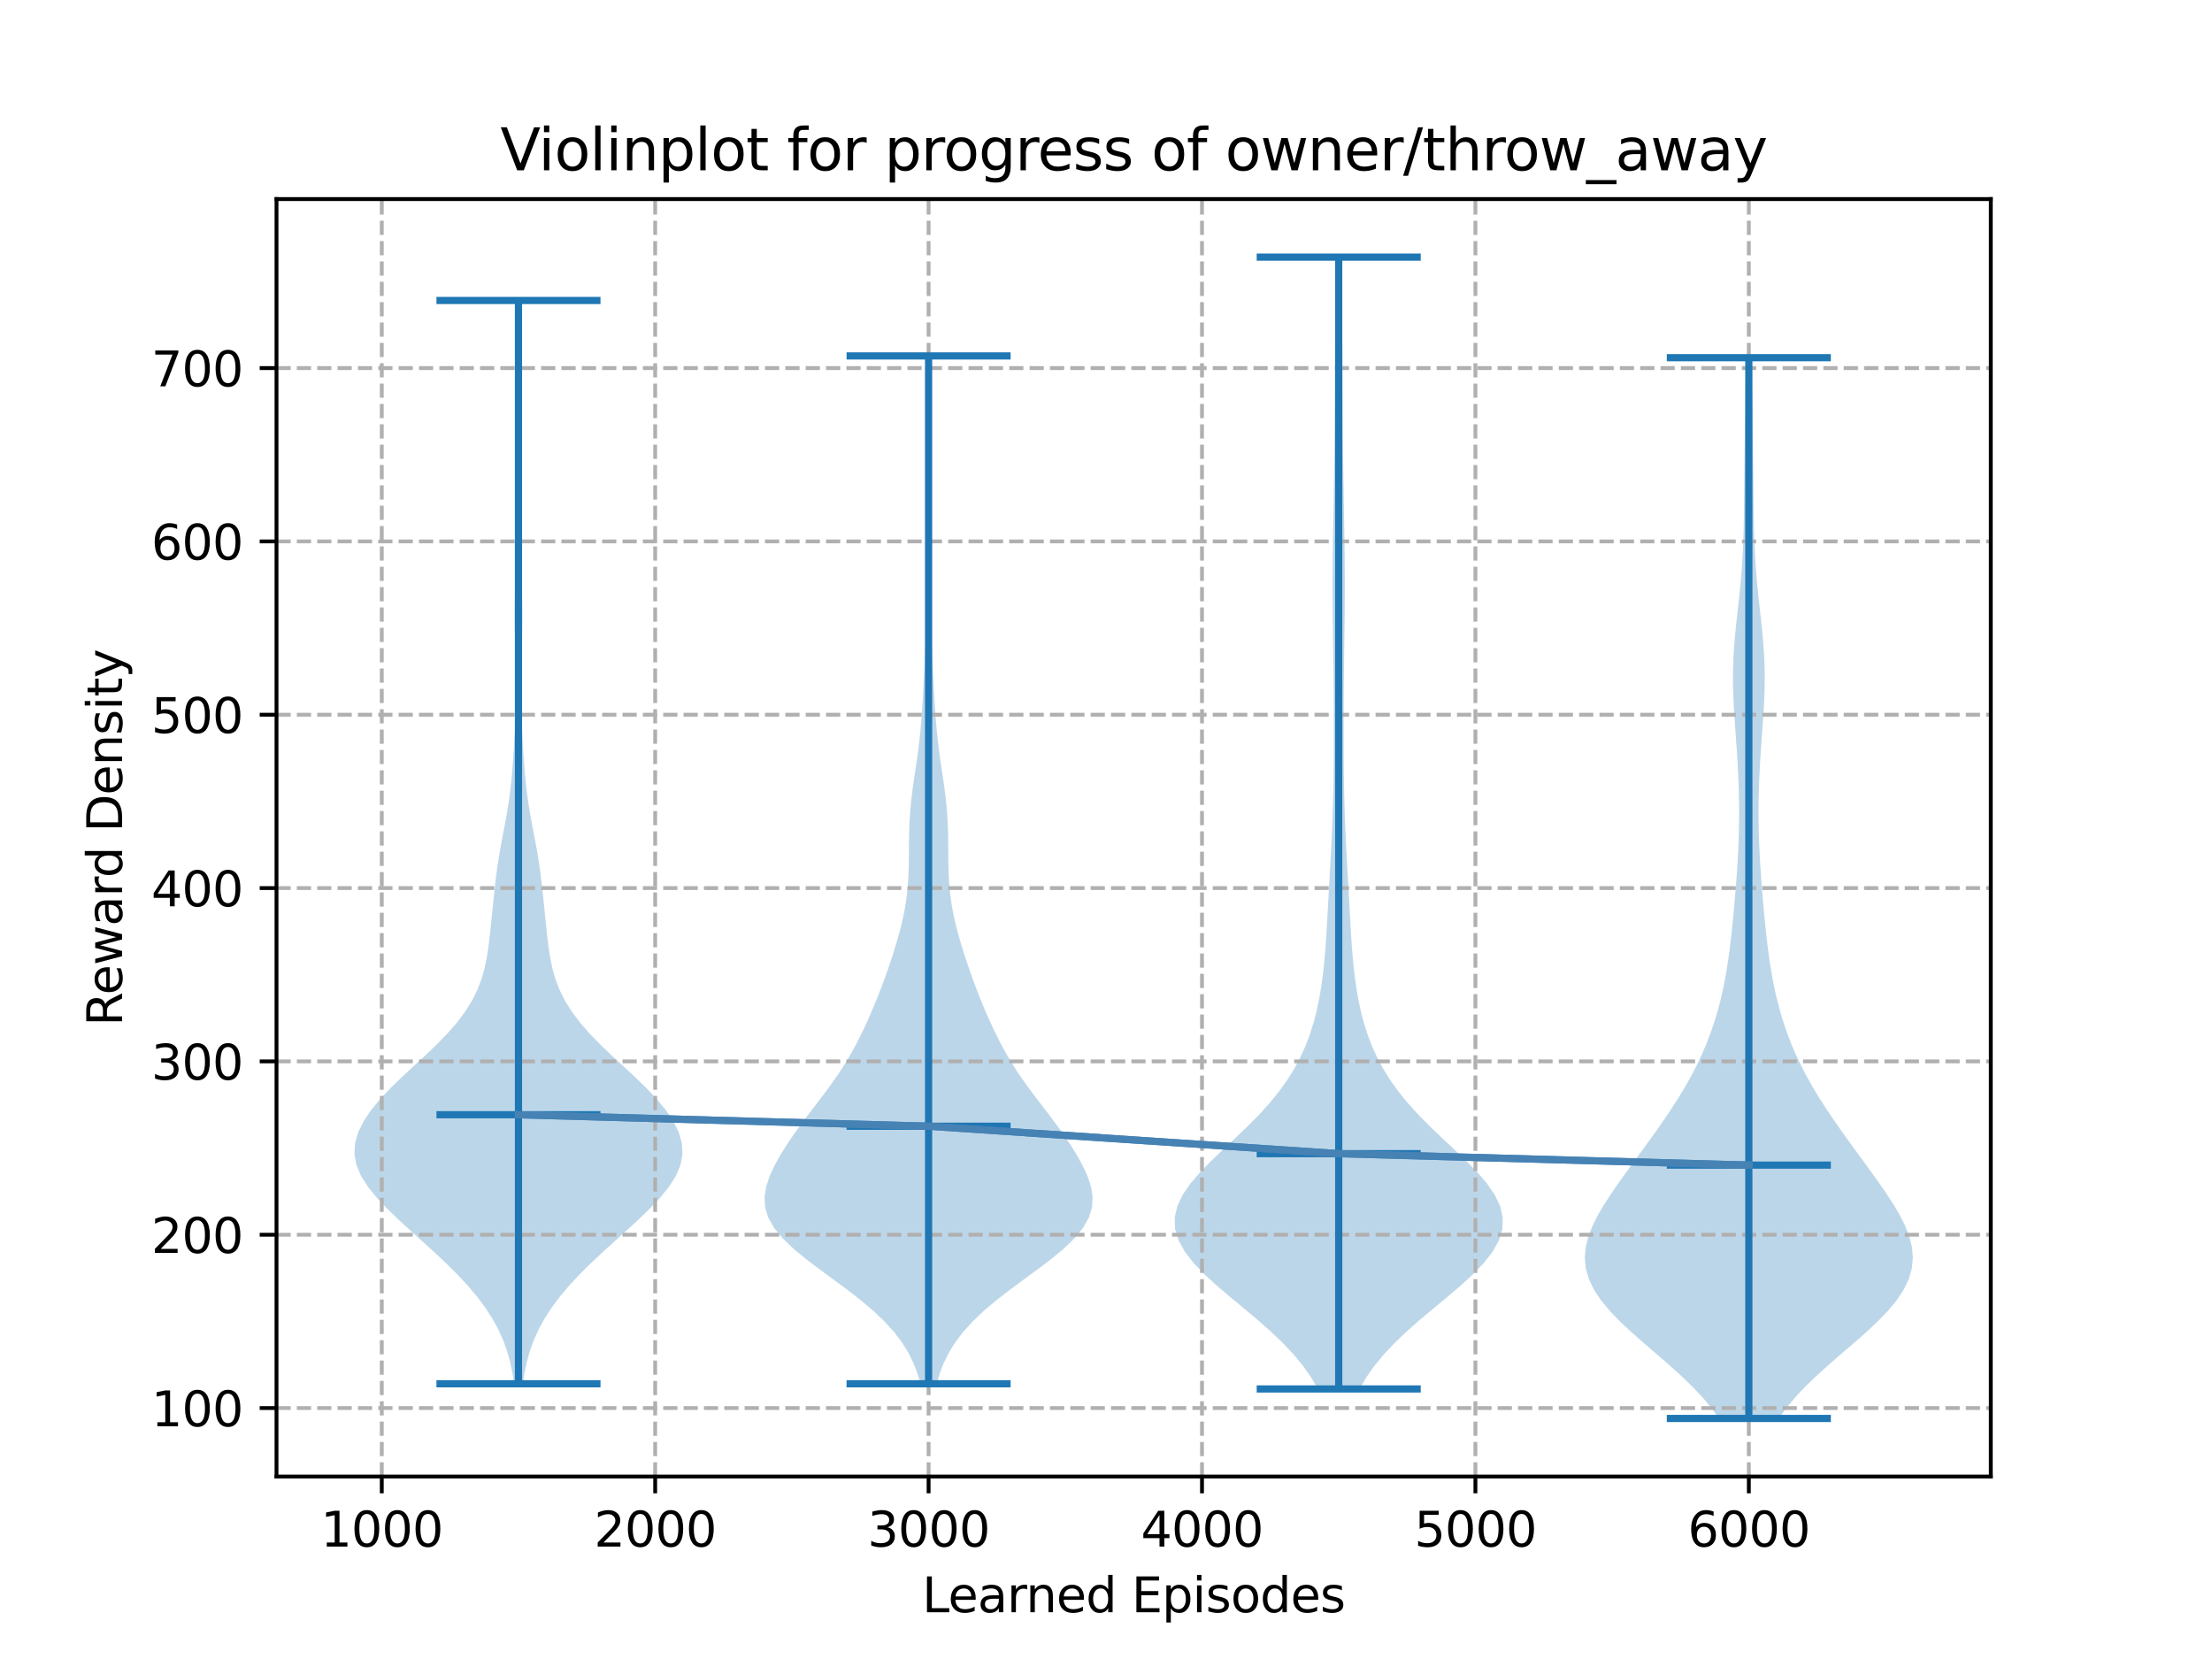<?xml version="1.0" encoding="utf-8" standalone="no"?>
<!DOCTYPE svg PUBLIC "-//W3C//DTD SVG 1.1//EN"
  "http://www.w3.org/Graphics/SVG/1.1/DTD/svg11.dtd">
<svg xmlns:xlink="http://www.w3.org/1999/xlink" width="460.8pt" height="345.6pt" viewBox="0 0 460.8 345.6" xmlns="http://www.w3.org/2000/svg" version="1.1">
 <defs>
  <style type="text/css">*{stroke-linejoin: round; stroke-linecap: butt}</style>
 </defs>
 <g id="figure_1">
  <g id="patch_1">
   <path d="M 0 345.6 
L 460.8 345.6 
L 460.8 0 
L 0 0 
z
" style="fill: #ffffff"/>
  </g>
  <g id="axes_1">
   <g id="patch_2">
    <path d="M 57.6 307.584 
L 414.72 307.584 
L 414.72 41.472 
L 57.6 41.472 
z
" style="fill: #ffffff"/>
   </g>
   <g id="PolyCollection_1">
    <path d="M 108.911 288.267 
L 107.103 288.267 
L 106.744 285.987 
L 106.263 283.707 
L 105.627 281.428 
L 104.803 279.148 
L 103.77 276.869 
L 102.512 274.589 
L 101.027 272.31 
L 99.316 270.03 
L 97.389 267.751 
L 95.262 265.471 
L 92.963 263.192 
L 90.533 260.912 
L 88.026 258.633 
L 85.501 256.353 
L 83.023 254.074 
L 80.664 251.794 
L 78.508 249.515 
L 76.653 247.235 
L 75.204 244.956 
L 74.246 242.676 
L 73.833 240.397 
L 73.97 238.117 
L 74.629 235.838 
L 75.754 233.558 
L 77.284 231.279 
L 79.158 228.999 
L 81.306 226.72 
L 83.651 224.44 
L 86.106 222.161 
L 88.574 219.881 
L 90.959 217.602 
L 93.179 215.322 
L 95.168 213.043 
L 96.884 210.763 
L 98.31 208.484 
L 99.448 206.204 
L 100.32 203.925 
L 100.962 201.645 
L 101.427 199.366 
L 101.769 197.086 
L 102.04 194.807 
L 102.281 192.527 
L 102.513 190.248 
L 102.746 187.968 
L 102.986 185.688 
L 103.243 183.409 
L 103.534 181.129 
L 103.873 178.85 
L 104.262 176.57 
L 104.688 174.291 
L 105.127 172.011 
L 105.546 169.732 
L 105.921 167.452 
L 106.24 165.173 
L 106.501 162.893 
L 106.711 160.614 
L 106.884 158.334 
L 107.032 156.055 
L 107.166 153.775 
L 107.288 151.496 
L 107.397 149.216 
L 107.484 146.937 
L 107.539 144.657 
L 107.551 142.378 
L 107.521 140.098 
L 107.454 137.819 
L 107.367 135.539 
L 107.283 133.26 
L 107.221 130.98 
L 107.194 128.701 
L 107.206 126.421 
L 107.252 124.142 
L 107.321 121.862 
L 107.402 119.583 
L 107.486 117.303 
L 107.568 115.024 
L 107.646 112.744 
L 107.72 110.465 
L 107.787 108.185 
L 107.847 105.906 
L 107.897 103.626 
L 107.936 101.347 
L 107.964 99.067 
L 107.983 96.788 
L 107.995 94.508 
L 108.001 92.229 
L 108.004 89.949 
L 108.005 87.669 
L 108.004 85.39 
L 108.001 83.11 
L 107.995 80.831 
L 107.984 78.551 
L 107.968 76.272 
L 107.944 73.992 
L 107.915 71.713 
L 107.883 69.433 
L 107.854 67.154 
L 107.833 64.874 
L 107.825 62.595 
L 108.188 62.595 
L 108.188 62.595 
L 108.181 64.874 
L 108.16 67.154 
L 108.13 69.433 
L 108.099 71.713 
L 108.069 73.992 
L 108.046 76.272 
L 108.029 78.551 
L 108.019 80.831 
L 108.013 83.11 
L 108.01 85.39 
L 108.009 87.669 
L 108.01 89.949 
L 108.013 92.229 
L 108.019 94.508 
L 108.031 96.788 
L 108.05 99.067 
L 108.078 101.347 
L 108.117 103.626 
L 108.167 105.906 
L 108.227 108.185 
L 108.294 110.465 
L 108.367 112.744 
L 108.446 115.024 
L 108.528 117.303 
L 108.612 119.583 
L 108.693 121.862 
L 108.762 124.142 
L 108.807 126.421 
L 108.82 128.701 
L 108.793 130.98 
L 108.731 133.26 
L 108.646 135.539 
L 108.56 137.819 
L 108.493 140.098 
L 108.462 142.378 
L 108.475 144.657 
L 108.53 146.937 
L 108.617 149.216 
L 108.726 151.496 
L 108.848 153.775 
L 108.981 156.055 
L 109.13 158.334 
L 109.303 160.614 
L 109.513 162.893 
L 109.774 165.173 
L 110.092 167.452 
L 110.468 169.732 
L 110.887 172.011 
L 111.325 174.291 
L 111.752 176.57 
L 112.141 178.85 
L 112.479 181.129 
L 112.77 183.409 
L 113.028 185.688 
L 113.268 187.968 
L 113.5 190.248 
L 113.733 192.527 
L 113.973 194.807 
L 114.245 197.086 
L 114.587 199.366 
L 115.051 201.645 
L 115.694 203.925 
L 116.566 206.204 
L 117.704 208.484 
L 119.13 210.763 
L 120.846 213.043 
L 122.835 215.322 
L 125.054 217.602 
L 127.44 219.881 
L 129.907 222.161 
L 132.362 224.44 
L 134.708 226.72 
L 136.856 228.999 
L 138.729 231.279 
L 140.26 233.558 
L 141.385 235.838 
L 142.043 238.117 
L 142.181 240.397 
L 141.767 242.676 
L 140.81 244.956 
L 139.36 247.235 
L 137.506 249.515 
L 135.35 251.794 
L 132.991 254.074 
L 130.513 256.353 
L 127.988 258.633 
L 125.481 260.912 
L 123.051 263.192 
L 120.752 265.471 
L 118.625 267.751 
L 116.698 270.03 
L 114.987 272.31 
L 113.501 274.589 
L 112.244 276.869 
L 111.21 279.148 
L 110.387 281.428 
L 109.751 283.707 
L 109.27 285.987 
L 108.911 288.267 
z
" clip-path="url(#p74062bd88e)" style="fill: #1f77b4; fill-opacity: 0.3"/>
   </g>
   <g id="PolyCollection_2">
    <path d="M 195.123 288.267 
L 191.762 288.267 
L 191.121 286.104 
L 190.286 283.941 
L 189.215 281.778 
L 187.872 279.615 
L 186.226 277.453 
L 184.264 275.29 
L 181.991 273.127 
L 179.439 270.964 
L 176.663 268.801 
L 173.747 266.639 
L 170.798 264.476 
L 167.943 262.313 
L 165.32 260.15 
L 163.062 257.987 
L 161.281 255.824 
L 160.05 253.662 
L 159.389 251.499 
L 159.268 249.336 
L 159.614 247.173 
L 160.331 245.01 
L 161.326 242.848 
L 162.521 240.685 
L 163.863 238.522 
L 165.321 236.359 
L 166.873 234.196 
L 168.494 232.034 
L 170.151 229.871 
L 171.797 227.708 
L 173.388 225.545 
L 174.884 223.382 
L 176.264 221.22 
L 177.525 219.057 
L 178.681 216.894 
L 179.751 214.731 
L 180.754 212.568 
L 181.702 210.406 
L 182.601 208.243 
L 183.454 206.08 
L 184.261 203.917 
L 185.027 201.754 
L 185.753 199.592 
L 186.441 197.429 
L 187.082 195.266 
L 187.665 193.103 
L 188.172 190.94 
L 188.588 188.778 
L 188.904 186.615 
L 189.122 184.452 
L 189.251 182.289 
L 189.315 180.126 
L 189.339 177.964 
L 189.352 175.801 
L 189.383 173.638 
L 189.456 171.475 
L 189.586 169.312 
L 189.78 167.15 
L 190.033 164.987 
L 190.33 162.824 
L 190.651 160.661 
L 190.97 158.498 
L 191.268 156.336 
L 191.532 154.173 
L 191.757 152.01 
L 191.944 149.847 
L 192.1 147.684 
L 192.235 145.522 
L 192.356 143.359 
L 192.47 141.196 
L 192.579 139.033 
L 192.684 136.87 
L 192.78 134.708 
L 192.863 132.545 
L 192.929 130.382 
L 192.972 128.219 
L 192.991 126.056 
L 192.99 123.894 
L 192.973 121.731 
L 192.951 119.568 
L 192.933 117.405 
L 192.928 115.242 
L 192.942 113.08 
L 192.975 110.917 
L 193.027 108.754 
L 193.09 106.591 
L 193.158 104.428 
L 193.224 102.266 
L 193.283 100.103 
L 193.33 97.94 
L 193.364 95.777 
L 193.385 93.614 
L 193.393 91.452 
L 193.39 89.289 
L 193.377 87.126 
L 193.357 84.963 
L 193.332 82.8 
L 193.306 80.638 
L 193.283 78.475 
L 193.268 76.312 
L 193.262 74.149 
L 193.623 74.149 
L 193.623 74.149 
L 193.617 76.312 
L 193.601 78.475 
L 193.579 80.638 
L 193.553 82.8 
L 193.528 84.963 
L 193.507 87.126 
L 193.495 89.289 
L 193.492 91.452 
L 193.5 93.614 
L 193.521 95.777 
L 193.555 97.94 
L 193.602 100.103 
L 193.661 102.266 
L 193.727 104.428 
L 193.795 106.591 
L 193.858 108.754 
L 193.909 110.917 
L 193.943 113.08 
L 193.956 115.242 
L 193.951 117.405 
L 193.933 119.568 
L 193.911 121.731 
L 193.895 123.894 
L 193.893 126.056 
L 193.913 128.219 
L 193.956 130.382 
L 194.021 132.545 
L 194.105 134.708 
L 194.201 136.87 
L 194.305 139.033 
L 194.414 141.196 
L 194.528 143.359 
L 194.649 145.522 
L 194.784 147.684 
L 194.941 149.847 
L 195.128 152.01 
L 195.352 154.173 
L 195.616 156.336 
L 195.915 158.498 
L 196.234 160.661 
L 196.554 162.824 
L 196.852 164.987 
L 197.105 167.15 
L 197.299 169.312 
L 197.429 171.475 
L 197.501 173.638 
L 197.532 175.801 
L 197.546 177.964 
L 197.57 180.126 
L 197.633 182.289 
L 197.763 184.452 
L 197.98 186.615 
L 198.296 188.778 
L 198.712 190.94 
L 199.22 193.103 
L 199.802 195.266 
L 200.444 197.429 
L 201.131 199.592 
L 201.858 201.754 
L 202.624 203.917 
L 203.431 206.08 
L 204.283 208.243 
L 205.182 210.406 
L 206.13 212.568 
L 207.133 214.731 
L 208.203 216.894 
L 209.359 219.057 
L 210.621 221.22 
L 212.001 223.382 
L 213.497 225.545 
L 215.087 227.708 
L 216.734 229.871 
L 218.39 232.034 
L 220.012 234.196 
L 221.563 236.359 
L 223.021 238.522 
L 224.363 240.685 
L 225.558 242.848 
L 226.553 245.01 
L 227.271 247.173 
L 227.616 249.336 
L 227.495 251.499 
L 226.835 253.662 
L 225.603 255.824 
L 223.822 257.987 
L 221.565 260.15 
L 218.941 262.313 
L 216.087 264.476 
L 213.138 266.639 
L 210.222 268.801 
L 207.446 270.964 
L 204.893 273.127 
L 202.621 275.29 
L 200.659 277.453 
L 199.013 279.615 
L 197.669 281.778 
L 196.599 283.941 
L 195.764 286.104 
L 195.123 288.267 
z
" clip-path="url(#p74062bd88e)" style="fill: #1f77b4; fill-opacity: 0.3"/>
   </g>
   <g id="PolyCollection_3">
    <path d="M 283.216 289.35 
L 274.539 289.35 
L 273.153 286.968 
L 271.484 284.586 
L 269.527 282.205 
L 267.288 279.823 
L 264.796 277.442 
L 262.099 275.06 
L 259.268 272.678 
L 256.396 270.297 
L 253.593 267.915 
L 250.982 265.533 
L 248.688 263.152 
L 246.83 260.77 
L 245.506 258.388 
L 244.785 256.007 
L 244.704 253.625 
L 245.255 251.244 
L 246.395 248.862 
L 248.044 246.48 
L 250.097 244.099 
L 252.434 241.717 
L 254.93 239.335 
L 257.471 236.954 
L 259.954 234.572 
L 262.303 232.191 
L 264.464 229.809 
L 266.406 227.427 
L 268.117 225.046 
L 269.602 222.664 
L 270.873 220.282 
L 271.952 217.901 
L 272.858 215.519 
L 273.614 213.137 
L 274.24 210.756 
L 274.753 208.374 
L 275.172 205.993 
L 275.51 203.611 
L 275.783 201.229 
L 276.005 198.848 
L 276.187 196.466 
L 276.343 194.084 
L 276.482 191.703 
L 276.614 189.321 
L 276.744 186.939 
L 276.875 184.558 
L 277.008 182.176 
L 277.141 179.795 
L 277.269 177.413 
L 277.39 175.031 
L 277.498 172.65 
L 277.591 170.268 
L 277.669 167.886 
L 277.73 165.505 
L 277.775 163.123 
L 277.808 160.742 
L 277.83 158.36 
L 277.842 155.978 
L 277.848 153.597 
L 277.849 151.215 
L 277.844 148.833 
L 277.835 146.452 
L 277.82 144.07 
L 277.801 141.688 
L 277.777 139.307 
L 277.748 136.925 
L 277.717 134.544 
L 277.686 132.162 
L 277.656 129.78 
L 277.631 127.399 
L 277.613 125.017 
L 277.605 122.635 
L 277.607 120.254 
L 277.62 117.872 
L 277.642 115.49 
L 277.672 113.109 
L 277.708 110.727 
L 277.747 108.346 
L 277.788 105.964 
L 277.83 103.582 
L 277.872 101.201 
L 277.912 98.819 
L 277.948 96.437 
L 277.981 94.056 
L 278.008 91.674 
L 278.03 89.293 
L 278.048 86.911 
L 278.062 84.529 
L 278.073 82.148 
L 278.085 79.766 
L 278.097 77.384 
L 278.112 75.003 
L 278.129 72.621 
L 278.149 70.239 
L 278.172 67.858 
L 278.197 65.476 
L 278.225 63.095 
L 278.258 60.713 
L 278.296 58.331 
L 278.34 55.95 
L 278.39 53.568 
L 279.366 53.568 
L 279.366 53.568 
L 279.416 55.95 
L 279.46 58.331 
L 279.498 60.713 
L 279.53 63.095 
L 279.559 65.476 
L 279.584 67.858 
L 279.606 70.239 
L 279.626 72.621 
L 279.643 75.003 
L 279.658 77.384 
L 279.671 79.766 
L 279.682 82.148 
L 279.694 84.529 
L 279.708 86.911 
L 279.725 89.293 
L 279.747 91.674 
L 279.775 94.056 
L 279.807 96.437 
L 279.844 98.819 
L 279.884 101.201 
L 279.925 103.582 
L 279.967 105.964 
L 280.008 108.346 
L 280.048 110.727 
L 280.083 113.109 
L 280.113 115.49 
L 280.135 117.872 
L 280.148 120.254 
L 280.151 122.635 
L 280.142 125.017 
L 280.125 127.399 
L 280.1 129.78 
L 280.07 132.162 
L 280.038 134.544 
L 280.007 136.925 
L 279.979 139.307 
L 279.955 141.688 
L 279.935 144.07 
L 279.921 146.452 
L 279.911 148.833 
L 279.907 151.215 
L 279.907 153.597 
L 279.913 155.978 
L 279.926 158.36 
L 279.947 160.742 
L 279.98 163.123 
L 280.026 165.505 
L 280.087 167.886 
L 280.164 170.268 
L 280.257 172.65 
L 280.366 175.031 
L 280.486 177.413 
L 280.614 179.795 
L 280.747 182.176 
L 280.88 184.558 
L 281.011 186.939 
L 281.142 189.321 
L 281.273 191.703 
L 281.413 194.084 
L 281.568 196.466 
L 281.751 198.848 
L 281.972 201.229 
L 282.245 203.611 
L 282.584 205.993 
L 283.002 208.374 
L 283.516 210.756 
L 284.141 213.137 
L 284.897 215.519 
L 285.804 217.901 
L 286.882 220.282 
L 288.154 222.664 
L 289.639 225.046 
L 291.35 227.427 
L 293.291 229.809 
L 295.452 232.191 
L 297.801 234.572 
L 300.285 236.954 
L 302.825 239.335 
L 305.322 241.717 
L 307.659 244.099 
L 309.712 246.48 
L 311.361 248.862 
L 312.501 251.244 
L 313.052 253.625 
L 312.97 256.007 
L 312.25 258.388 
L 310.925 260.77 
L 309.067 263.152 
L 306.774 265.533 
L 304.163 267.915 
L 301.36 270.297 
L 298.487 272.678 
L 295.656 275.06 
L 292.959 277.442 
L 290.467 279.823 
L 288.229 282.205 
L 286.271 284.586 
L 284.603 286.968 
L 283.216 289.35 
z
" clip-path="url(#p74062bd88e)" style="fill: #1f77b4; fill-opacity: 0.3"/>
   </g>
   <g id="PolyCollection_4">
    <path d="M 370.526 295.488 
L 358.1 295.488 
L 356.472 293.256 
L 354.597 291.024 
L 352.486 288.792 
L 350.171 286.56 
L 347.695 284.328 
L 345.121 282.095 
L 342.521 279.863 
L 339.98 277.631 
L 337.585 275.399 
L 335.42 273.167 
L 333.562 270.935 
L 332.072 268.703 
L 330.995 266.471 
L 330.351 264.239 
L 330.139 262.007 
L 330.335 259.774 
L 330.897 257.542 
L 331.772 255.31 
L 332.898 253.078 
L 334.216 250.846 
L 335.669 248.614 
L 337.214 246.382 
L 338.812 244.15 
L 340.437 241.918 
L 342.068 239.686 
L 343.688 237.453 
L 345.282 235.221 
L 346.835 232.989 
L 348.332 230.757 
L 349.758 228.525 
L 351.1 226.293 
L 352.35 224.061 
L 353.502 221.829 
L 354.553 219.597 
L 355.504 217.365 
L 356.359 215.132 
L 357.121 212.9 
L 357.796 210.668 
L 358.389 208.436 
L 358.905 206.204 
L 359.354 203.972 
L 359.742 201.74 
L 360.079 199.508 
L 360.374 197.276 
L 360.638 195.044 
L 360.877 192.812 
L 361.098 190.579 
L 361.304 188.347 
L 361.496 186.115 
L 361.674 183.883 
L 361.835 181.651 
L 361.977 179.419 
L 362.095 177.187 
L 362.187 174.955 
L 362.251 172.723 
L 362.284 170.491 
L 362.286 168.258 
L 362.256 166.026 
L 362.196 163.794 
L 362.108 161.562 
L 361.994 159.33 
L 361.858 157.098 
L 361.706 154.866 
L 361.545 152.634 
L 361.386 150.402 
L 361.239 148.17 
L 361.118 145.937 
L 361.035 143.705 
L 361.001 141.473 
L 361.023 139.241 
L 361.104 137.009 
L 361.241 134.777 
L 361.426 132.545 
L 361.648 130.313 
L 361.891 128.081 
L 362.141 125.849 
L 362.381 123.616 
L 362.602 121.384 
L 362.793 119.152 
L 362.95 116.92 
L 363.073 114.688 
L 363.165 112.456 
L 363.231 110.224 
L 363.276 107.992 
L 363.308 105.76 
L 363.332 103.528 
L 363.353 101.296 
L 363.374 99.063 
L 363.398 96.831 
L 363.425 94.599 
L 363.456 92.367 
L 363.488 90.135 
L 363.522 87.903 
L 363.558 85.671 
L 363.596 83.439 
L 363.637 81.207 
L 363.681 78.975 
L 363.73 76.742 
L 363.784 74.51 
L 364.842 74.51 
L 364.842 74.51 
L 364.896 76.742 
L 364.945 78.975 
L 364.989 81.207 
L 365.03 83.439 
L 365.068 85.671 
L 365.104 87.903 
L 365.138 90.135 
L 365.171 92.367 
L 365.201 94.599 
L 365.228 96.831 
L 365.252 99.063 
L 365.273 101.296 
L 365.294 103.528 
L 365.318 105.76 
L 365.35 107.992 
L 365.396 110.224 
L 365.461 112.456 
L 365.553 114.688 
L 365.676 116.92 
L 365.834 119.152 
L 366.025 121.384 
L 366.245 123.616 
L 366.486 125.849 
L 366.735 128.081 
L 366.979 130.313 
L 367.2 132.545 
L 367.386 134.777 
L 367.522 137.009 
L 367.603 139.241 
L 367.625 141.473 
L 367.591 143.705 
L 367.508 145.937 
L 367.387 148.17 
L 367.241 150.402 
L 367.081 152.634 
L 366.921 154.866 
L 366.768 157.098 
L 366.632 159.33 
L 366.518 161.562 
L 366.43 163.794 
L 366.37 166.026 
L 366.341 168.258 
L 366.342 170.491 
L 366.375 172.723 
L 366.439 174.955 
L 366.531 177.187 
L 366.65 179.419 
L 366.791 181.651 
L 366.952 183.883 
L 367.13 186.115 
L 367.323 188.347 
L 367.529 190.579 
L 367.749 192.812 
L 367.988 195.044 
L 368.252 197.276 
L 368.548 199.508 
L 368.885 201.74 
L 369.273 203.972 
L 369.721 206.204 
L 370.238 208.436 
L 370.83 210.668 
L 371.505 212.9 
L 372.267 215.132 
L 373.122 217.365 
L 374.073 219.597 
L 375.124 221.829 
L 376.276 224.061 
L 377.526 226.293 
L 378.868 228.525 
L 380.294 230.757 
L 381.791 232.989 
L 383.344 235.221 
L 384.938 237.453 
L 386.559 239.686 
L 388.19 241.918 
L 389.815 244.15 
L 391.413 246.382 
L 392.957 248.614 
L 394.411 250.846 
L 395.728 253.078 
L 396.854 255.31 
L 397.729 257.542 
L 398.291 259.774 
L 398.487 262.007 
L 398.275 264.239 
L 397.631 266.471 
L 396.554 268.703 
L 395.065 270.935 
L 393.206 273.167 
L 391.041 275.399 
L 388.646 277.631 
L 386.105 279.863 
L 383.505 282.095 
L 380.931 284.328 
L 378.455 286.56 
L 376.14 288.792 
L 374.03 291.024 
L 372.154 293.256 
L 370.526 295.488 
z
" clip-path="url(#p74062bd88e)" style="fill: #1f77b4; fill-opacity: 0.3"/>
   </g>
   <g id="matplotlib.axis_1">
    <g id="xtick_1">
     <g id="line2d_1">
      <path d="M 79.528 307.584 
L 79.528 41.472 
" clip-path="url(#p74062bd88e)" style="fill: none; stroke-dasharray: 2.96,1.28; stroke-dashoffset: 0; stroke: #b0b0b0; stroke-width: 0.8"/>
     </g>
     <g id="line2d_2">
      <defs>
       <path id="ma0de107e07" d="M 0 0 
L 0 3.5 
" style="stroke: #000000; stroke-width: 0.8"/>
      </defs>
      <g>
       <use xlink:href="#ma0de107e07" x="79.528" y="307.584" style="stroke: #000000; stroke-width: 0.8"/>
      </g>
     </g>
     <g id="text_1">
      <!-- 1000 -->
      <g transform="translate(66.803 322.182)scale(0.1 -0.1)">
       <defs>
        <path id="DejaVuSans-31" d="M 794 531 
L 1825 531 
L 1825 4091 
L 703 3866 
L 703 4441 
L 1819 4666 
L 2450 4666 
L 2450 531 
L 3481 531 
L 3481 0 
L 794 0 
L 794 531 
z
" transform="scale(0.016)"/>
        <path id="DejaVuSans-30" d="M 2034 4250 
Q 1547 4250 1301 3770 
Q 1056 3291 1056 2328 
Q 1056 1369 1301 889 
Q 1547 409 2034 409 
Q 2525 409 2770 889 
Q 3016 1369 3016 2328 
Q 3016 3291 2770 3770 
Q 2525 4250 2034 4250 
z
M 2034 4750 
Q 2819 4750 3233 4129 
Q 3647 3509 3647 2328 
Q 3647 1150 3233 529 
Q 2819 -91 2034 -91 
Q 1250 -91 836 529 
Q 422 1150 422 2328 
Q 422 3509 836 4129 
Q 1250 4750 2034 4750 
z
" transform="scale(0.016)"/>
       </defs>
       <use xlink:href="#DejaVuSans-31"/>
       <use xlink:href="#DejaVuSans-30" x="63.623"/>
       <use xlink:href="#DejaVuSans-30" x="127.246"/>
       <use xlink:href="#DejaVuSans-30" x="190.869"/>
      </g>
     </g>
    </g>
    <g id="xtick_2">
     <g id="line2d_3">
      <path d="M 136.485 307.584 
L 136.485 41.472 
" clip-path="url(#p74062bd88e)" style="fill: none; stroke-dasharray: 2.96,1.28; stroke-dashoffset: 0; stroke: #b0b0b0; stroke-width: 0.8"/>
     </g>
     <g id="line2d_4">
      <g>
       <use xlink:href="#ma0de107e07" x="136.485" y="307.584" style="stroke: #000000; stroke-width: 0.8"/>
      </g>
     </g>
     <g id="text_2">
      <!-- 2000 -->
      <g transform="translate(123.76 322.182)scale(0.1 -0.1)">
       <defs>
        <path id="DejaVuSans-32" d="M 1228 531 
L 3431 531 
L 3431 0 
L 469 0 
L 469 531 
Q 828 903 1448 1529 
Q 2069 2156 2228 2338 
Q 2531 2678 2651 2914 
Q 2772 3150 2772 3378 
Q 2772 3750 2511 3984 
Q 2250 4219 1831 4219 
Q 1534 4219 1204 4116 
Q 875 4013 500 3803 
L 500 4441 
Q 881 4594 1212 4672 
Q 1544 4750 1819 4750 
Q 2544 4750 2975 4387 
Q 3406 4025 3406 3419 
Q 3406 3131 3298 2873 
Q 3191 2616 2906 2266 
Q 2828 2175 2409 1742 
Q 1991 1309 1228 531 
z
" transform="scale(0.016)"/>
       </defs>
       <use xlink:href="#DejaVuSans-32"/>
       <use xlink:href="#DejaVuSans-30" x="63.623"/>
       <use xlink:href="#DejaVuSans-30" x="127.246"/>
       <use xlink:href="#DejaVuSans-30" x="190.869"/>
      </g>
     </g>
    </g>
    <g id="xtick_3">
     <g id="line2d_5">
      <path d="M 193.442 307.584 
L 193.442 41.472 
" clip-path="url(#p74062bd88e)" style="fill: none; stroke-dasharray: 2.96,1.28; stroke-dashoffset: 0; stroke: #b0b0b0; stroke-width: 0.8"/>
     </g>
     <g id="line2d_6">
      <g>
       <use xlink:href="#ma0de107e07" x="193.442" y="307.584" style="stroke: #000000; stroke-width: 0.8"/>
      </g>
     </g>
     <g id="text_3">
      <!-- 3000 -->
      <g transform="translate(180.717 322.182)scale(0.1 -0.1)">
       <defs>
        <path id="DejaVuSans-33" d="M 2597 2516 
Q 3050 2419 3304 2112 
Q 3559 1806 3559 1356 
Q 3559 666 3084 287 
Q 2609 -91 1734 -91 
Q 1441 -91 1130 -33 
Q 819 25 488 141 
L 488 750 
Q 750 597 1062 519 
Q 1375 441 1716 441 
Q 2309 441 2620 675 
Q 2931 909 2931 1356 
Q 2931 1769 2642 2001 
Q 2353 2234 1838 2234 
L 1294 2234 
L 1294 2753 
L 1863 2753 
Q 2328 2753 2575 2939 
Q 2822 3125 2822 3475 
Q 2822 3834 2567 4026 
Q 2313 4219 1838 4219 
Q 1578 4219 1281 4162 
Q 984 4106 628 3988 
L 628 4550 
Q 988 4650 1302 4700 
Q 1616 4750 1894 4750 
Q 2613 4750 3031 4423 
Q 3450 4097 3450 3541 
Q 3450 3153 3228 2886 
Q 3006 2619 2597 2516 
z
" transform="scale(0.016)"/>
       </defs>
       <use xlink:href="#DejaVuSans-33"/>
       <use xlink:href="#DejaVuSans-30" x="63.623"/>
       <use xlink:href="#DejaVuSans-30" x="127.246"/>
       <use xlink:href="#DejaVuSans-30" x="190.869"/>
      </g>
     </g>
    </g>
    <g id="xtick_4">
     <g id="line2d_7">
      <path d="M 250.399 307.584 
L 250.399 41.472 
" clip-path="url(#p74062bd88e)" style="fill: none; stroke-dasharray: 2.96,1.28; stroke-dashoffset: 0; stroke: #b0b0b0; stroke-width: 0.8"/>
     </g>
     <g id="line2d_8">
      <g>
       <use xlink:href="#ma0de107e07" x="250.399" y="307.584" style="stroke: #000000; stroke-width: 0.8"/>
      </g>
     </g>
     <g id="text_4">
      <!-- 4000 -->
      <g transform="translate(237.674 322.182)scale(0.1 -0.1)">
       <defs>
        <path id="DejaVuSans-34" d="M 2419 4116 
L 825 1625 
L 2419 1625 
L 2419 4116 
z
M 2253 4666 
L 3047 4666 
L 3047 1625 
L 3713 1625 
L 3713 1100 
L 3047 1100 
L 3047 0 
L 2419 0 
L 2419 1100 
L 313 1100 
L 313 1709 
L 2253 4666 
z
" transform="scale(0.016)"/>
       </defs>
       <use xlink:href="#DejaVuSans-34"/>
       <use xlink:href="#DejaVuSans-30" x="63.623"/>
       <use xlink:href="#DejaVuSans-30" x="127.246"/>
       <use xlink:href="#DejaVuSans-30" x="190.869"/>
      </g>
     </g>
    </g>
    <g id="xtick_5">
     <g id="line2d_9">
      <path d="M 307.356 307.584 
L 307.356 41.472 
" clip-path="url(#p74062bd88e)" style="fill: none; stroke-dasharray: 2.96,1.28; stroke-dashoffset: 0; stroke: #b0b0b0; stroke-width: 0.8"/>
     </g>
     <g id="line2d_10">
      <g>
       <use xlink:href="#ma0de107e07" x="307.356" y="307.584" style="stroke: #000000; stroke-width: 0.8"/>
      </g>
     </g>
     <g id="text_5">
      <!-- 5000 -->
      <g transform="translate(294.631 322.182)scale(0.1 -0.1)">
       <defs>
        <path id="DejaVuSans-35" d="M 691 4666 
L 3169 4666 
L 3169 4134 
L 1269 4134 
L 1269 2991 
Q 1406 3038 1543 3061 
Q 1681 3084 1819 3084 
Q 2600 3084 3056 2656 
Q 3513 2228 3513 1497 
Q 3513 744 3044 326 
Q 2575 -91 1722 -91 
Q 1428 -91 1123 -41 
Q 819 9 494 109 
L 494 744 
Q 775 591 1075 516 
Q 1375 441 1709 441 
Q 2250 441 2565 725 
Q 2881 1009 2881 1497 
Q 2881 1984 2565 2268 
Q 2250 2553 1709 2553 
Q 1456 2553 1204 2497 
Q 953 2441 691 2322 
L 691 4666 
z
" transform="scale(0.016)"/>
       </defs>
       <use xlink:href="#DejaVuSans-35"/>
       <use xlink:href="#DejaVuSans-30" x="63.623"/>
       <use xlink:href="#DejaVuSans-30" x="127.246"/>
       <use xlink:href="#DejaVuSans-30" x="190.869"/>
      </g>
     </g>
    </g>
    <g id="xtick_6">
     <g id="line2d_11">
      <path d="M 364.313 307.584 
L 364.313 41.472 
" clip-path="url(#p74062bd88e)" style="fill: none; stroke-dasharray: 2.96,1.28; stroke-dashoffset: 0; stroke: #b0b0b0; stroke-width: 0.8"/>
     </g>
     <g id="line2d_12">
      <g>
       <use xlink:href="#ma0de107e07" x="364.313" y="307.584" style="stroke: #000000; stroke-width: 0.8"/>
      </g>
     </g>
     <g id="text_6">
      <!-- 6000 -->
      <g transform="translate(351.588 322.182)scale(0.1 -0.1)">
       <defs>
        <path id="DejaVuSans-36" d="M 2113 2584 
Q 1688 2584 1439 2293 
Q 1191 2003 1191 1497 
Q 1191 994 1439 701 
Q 1688 409 2113 409 
Q 2538 409 2786 701 
Q 3034 994 3034 1497 
Q 3034 2003 2786 2293 
Q 2538 2584 2113 2584 
z
M 3366 4563 
L 3366 3988 
Q 3128 4100 2886 4159 
Q 2644 4219 2406 4219 
Q 1781 4219 1451 3797 
Q 1122 3375 1075 2522 
Q 1259 2794 1537 2939 
Q 1816 3084 2150 3084 
Q 2853 3084 3261 2657 
Q 3669 2231 3669 1497 
Q 3669 778 3244 343 
Q 2819 -91 2113 -91 
Q 1303 -91 875 529 
Q 447 1150 447 2328 
Q 447 3434 972 4092 
Q 1497 4750 2381 4750 
Q 2619 4750 2861 4703 
Q 3103 4656 3366 4563 
z
" transform="scale(0.016)"/>
       </defs>
       <use xlink:href="#DejaVuSans-36"/>
       <use xlink:href="#DejaVuSans-30" x="63.623"/>
       <use xlink:href="#DejaVuSans-30" x="127.246"/>
       <use xlink:href="#DejaVuSans-30" x="190.869"/>
      </g>
     </g>
    </g>
    <g id="text_7">
     <!-- Learned Episodes -->
     <g transform="translate(192.102 335.861)scale(0.1 -0.1)">
      <defs>
       <path id="DejaVuSans-4c" d="M 628 4666 
L 1259 4666 
L 1259 531 
L 3531 531 
L 3531 0 
L 628 0 
L 628 4666 
z
" transform="scale(0.016)"/>
       <path id="DejaVuSans-65" d="M 3597 1894 
L 3597 1613 
L 953 1613 
Q 991 1019 1311 708 
Q 1631 397 2203 397 
Q 2534 397 2845 478 
Q 3156 559 3463 722 
L 3463 178 
Q 3153 47 2828 -22 
Q 2503 -91 2169 -91 
Q 1331 -91 842 396 
Q 353 884 353 1716 
Q 353 2575 817 3079 
Q 1281 3584 2069 3584 
Q 2775 3584 3186 3129 
Q 3597 2675 3597 1894 
z
M 3022 2063 
Q 3016 2534 2758 2815 
Q 2500 3097 2075 3097 
Q 1594 3097 1305 2825 
Q 1016 2553 972 2059 
L 3022 2063 
z
" transform="scale(0.016)"/>
       <path id="DejaVuSans-61" d="M 2194 1759 
Q 1497 1759 1228 1600 
Q 959 1441 959 1056 
Q 959 750 1161 570 
Q 1363 391 1709 391 
Q 2188 391 2477 730 
Q 2766 1069 2766 1631 
L 2766 1759 
L 2194 1759 
z
M 3341 1997 
L 3341 0 
L 2766 0 
L 2766 531 
Q 2569 213 2275 61 
Q 1981 -91 1556 -91 
Q 1019 -91 701 211 
Q 384 513 384 1019 
Q 384 1609 779 1909 
Q 1175 2209 1959 2209 
L 2766 2209 
L 2766 2266 
Q 2766 2663 2505 2880 
Q 2244 3097 1772 3097 
Q 1472 3097 1187 3025 
Q 903 2953 641 2809 
L 641 3341 
Q 956 3463 1253 3523 
Q 1550 3584 1831 3584 
Q 2591 3584 2966 3190 
Q 3341 2797 3341 1997 
z
" transform="scale(0.016)"/>
       <path id="DejaVuSans-72" d="M 2631 2963 
Q 2534 3019 2420 3045 
Q 2306 3072 2169 3072 
Q 1681 3072 1420 2755 
Q 1159 2438 1159 1844 
L 1159 0 
L 581 0 
L 581 3500 
L 1159 3500 
L 1159 2956 
Q 1341 3275 1631 3429 
Q 1922 3584 2338 3584 
Q 2397 3584 2469 3576 
Q 2541 3569 2628 3553 
L 2631 2963 
z
" transform="scale(0.016)"/>
       <path id="DejaVuSans-6e" d="M 3513 2113 
L 3513 0 
L 2938 0 
L 2938 2094 
Q 2938 2591 2744 2837 
Q 2550 3084 2163 3084 
Q 1697 3084 1428 2787 
Q 1159 2491 1159 1978 
L 1159 0 
L 581 0 
L 581 3500 
L 1159 3500 
L 1159 2956 
Q 1366 3272 1645 3428 
Q 1925 3584 2291 3584 
Q 2894 3584 3203 3211 
Q 3513 2838 3513 2113 
z
" transform="scale(0.016)"/>
       <path id="DejaVuSans-64" d="M 2906 2969 
L 2906 4863 
L 3481 4863 
L 3481 0 
L 2906 0 
L 2906 525 
Q 2725 213 2448 61 
Q 2172 -91 1784 -91 
Q 1150 -91 751 415 
Q 353 922 353 1747 
Q 353 2572 751 3078 
Q 1150 3584 1784 3584 
Q 2172 3584 2448 3432 
Q 2725 3281 2906 2969 
z
M 947 1747 
Q 947 1113 1208 752 
Q 1469 391 1925 391 
Q 2381 391 2643 752 
Q 2906 1113 2906 1747 
Q 2906 2381 2643 2742 
Q 2381 3103 1925 3103 
Q 1469 3103 1208 2742 
Q 947 2381 947 1747 
z
" transform="scale(0.016)"/>
       <path id="DejaVuSans-20" transform="scale(0.016)"/>
       <path id="DejaVuSans-45" d="M 628 4666 
L 3578 4666 
L 3578 4134 
L 1259 4134 
L 1259 2753 
L 3481 2753 
L 3481 2222 
L 1259 2222 
L 1259 531 
L 3634 531 
L 3634 0 
L 628 0 
L 628 4666 
z
" transform="scale(0.016)"/>
       <path id="DejaVuSans-70" d="M 1159 525 
L 1159 -1331 
L 581 -1331 
L 581 3500 
L 1159 3500 
L 1159 2969 
Q 1341 3281 1617 3432 
Q 1894 3584 2278 3584 
Q 2916 3584 3314 3078 
Q 3713 2572 3713 1747 
Q 3713 922 3314 415 
Q 2916 -91 2278 -91 
Q 1894 -91 1617 61 
Q 1341 213 1159 525 
z
M 3116 1747 
Q 3116 2381 2855 2742 
Q 2594 3103 2138 3103 
Q 1681 3103 1420 2742 
Q 1159 2381 1159 1747 
Q 1159 1113 1420 752 
Q 1681 391 2138 391 
Q 2594 391 2855 752 
Q 3116 1113 3116 1747 
z
" transform="scale(0.016)"/>
       <path id="DejaVuSans-69" d="M 603 3500 
L 1178 3500 
L 1178 0 
L 603 0 
L 603 3500 
z
M 603 4863 
L 1178 4863 
L 1178 4134 
L 603 4134 
L 603 4863 
z
" transform="scale(0.016)"/>
       <path id="DejaVuSans-73" d="M 2834 3397 
L 2834 2853 
Q 2591 2978 2328 3040 
Q 2066 3103 1784 3103 
Q 1356 3103 1142 2972 
Q 928 2841 928 2578 
Q 928 2378 1081 2264 
Q 1234 2150 1697 2047 
L 1894 2003 
Q 2506 1872 2764 1633 
Q 3022 1394 3022 966 
Q 3022 478 2636 193 
Q 2250 -91 1575 -91 
Q 1294 -91 989 -36 
Q 684 19 347 128 
L 347 722 
Q 666 556 975 473 
Q 1284 391 1588 391 
Q 1994 391 2212 530 
Q 2431 669 2431 922 
Q 2431 1156 2273 1281 
Q 2116 1406 1581 1522 
L 1381 1569 
Q 847 1681 609 1914 
Q 372 2147 372 2553 
Q 372 3047 722 3315 
Q 1072 3584 1716 3584 
Q 2034 3584 2315 3537 
Q 2597 3491 2834 3397 
z
" transform="scale(0.016)"/>
       <path id="DejaVuSans-6f" d="M 1959 3097 
Q 1497 3097 1228 2736 
Q 959 2375 959 1747 
Q 959 1119 1226 758 
Q 1494 397 1959 397 
Q 2419 397 2687 759 
Q 2956 1122 2956 1747 
Q 2956 2369 2687 2733 
Q 2419 3097 1959 3097 
z
M 1959 3584 
Q 2709 3584 3137 3096 
Q 3566 2609 3566 1747 
Q 3566 888 3137 398 
Q 2709 -91 1959 -91 
Q 1206 -91 779 398 
Q 353 888 353 1747 
Q 353 2609 779 3096 
Q 1206 3584 1959 3584 
z
" transform="scale(0.016)"/>
      </defs>
      <use xlink:href="#DejaVuSans-4c"/>
      <use xlink:href="#DejaVuSans-65" x="53.963"/>
      <use xlink:href="#DejaVuSans-61" x="115.486"/>
      <use xlink:href="#DejaVuSans-72" x="176.766"/>
      <use xlink:href="#DejaVuSans-6e" x="216.129"/>
      <use xlink:href="#DejaVuSans-65" x="279.508"/>
      <use xlink:href="#DejaVuSans-64" x="341.031"/>
      <use xlink:href="#DejaVuSans-20" x="404.508"/>
      <use xlink:href="#DejaVuSans-45" x="436.295"/>
      <use xlink:href="#DejaVuSans-70" x="499.479"/>
      <use xlink:href="#DejaVuSans-69" x="562.955"/>
      <use xlink:href="#DejaVuSans-73" x="590.738"/>
      <use xlink:href="#DejaVuSans-6f" x="642.838"/>
      <use xlink:href="#DejaVuSans-64" x="704.02"/>
      <use xlink:href="#DejaVuSans-65" x="767.496"/>
      <use xlink:href="#DejaVuSans-73" x="829.02"/>
     </g>
    </g>
   </g>
   <g id="matplotlib.axis_2">
    <g id="ytick_1">
     <g id="line2d_13">
      <path d="M 57.6 293.322 
L 414.72 293.322 
" clip-path="url(#p74062bd88e)" style="fill: none; stroke-dasharray: 2.96,1.28; stroke-dashoffset: 0; stroke: #b0b0b0; stroke-width: 0.8"/>
     </g>
     <g id="line2d_14">
      <defs>
       <path id="m5e40f502ba" d="M 0 0 
L -3.5 0 
" style="stroke: #000000; stroke-width: 0.8"/>
      </defs>
      <g>
       <use xlink:href="#m5e40f502ba" x="57.6" y="293.322" style="stroke: #000000; stroke-width: 0.8"/>
      </g>
     </g>
     <g id="text_8">
      <!-- 100 -->
      <g transform="translate(31.512 297.121)scale(0.1 -0.1)">
       <use xlink:href="#DejaVuSans-31"/>
       <use xlink:href="#DejaVuSans-30" x="63.623"/>
       <use xlink:href="#DejaVuSans-30" x="127.246"/>
      </g>
     </g>
    </g>
    <g id="ytick_2">
     <g id="line2d_15">
      <path d="M 57.6 257.214 
L 414.72 257.214 
" clip-path="url(#p74062bd88e)" style="fill: none; stroke-dasharray: 2.96,1.28; stroke-dashoffset: 0; stroke: #b0b0b0; stroke-width: 0.8"/>
     </g>
     <g id="line2d_16">
      <g>
       <use xlink:href="#m5e40f502ba" x="57.6" y="257.214" style="stroke: #000000; stroke-width: 0.8"/>
      </g>
     </g>
     <g id="text_9">
      <!-- 200 -->
      <g transform="translate(31.512 261.013)scale(0.1 -0.1)">
       <use xlink:href="#DejaVuSans-32"/>
       <use xlink:href="#DejaVuSans-30" x="63.623"/>
       <use xlink:href="#DejaVuSans-30" x="127.246"/>
      </g>
     </g>
    </g>
    <g id="ytick_3">
     <g id="line2d_17">
      <path d="M 57.6 221.107 
L 414.72 221.107 
" clip-path="url(#p74062bd88e)" style="fill: none; stroke-dasharray: 2.96,1.28; stroke-dashoffset: 0; stroke: #b0b0b0; stroke-width: 0.8"/>
     </g>
     <g id="line2d_18">
      <g>
       <use xlink:href="#m5e40f502ba" x="57.6" y="221.107" style="stroke: #000000; stroke-width: 0.8"/>
      </g>
     </g>
     <g id="text_10">
      <!-- 300 -->
      <g transform="translate(31.512 224.906)scale(0.1 -0.1)">
       <use xlink:href="#DejaVuSans-33"/>
       <use xlink:href="#DejaVuSans-30" x="63.623"/>
       <use xlink:href="#DejaVuSans-30" x="127.246"/>
      </g>
     </g>
    </g>
    <g id="ytick_4">
     <g id="line2d_19">
      <path d="M 57.6 184.999 
L 414.72 184.999 
" clip-path="url(#p74062bd88e)" style="fill: none; stroke-dasharray: 2.96,1.28; stroke-dashoffset: 0; stroke: #b0b0b0; stroke-width: 0.8"/>
     </g>
     <g id="line2d_20">
      <g>
       <use xlink:href="#m5e40f502ba" x="57.6" y="184.999" style="stroke: #000000; stroke-width: 0.8"/>
      </g>
     </g>
     <g id="text_11">
      <!-- 400 -->
      <g transform="translate(31.512 188.798)scale(0.1 -0.1)">
       <use xlink:href="#DejaVuSans-34"/>
       <use xlink:href="#DejaVuSans-30" x="63.623"/>
       <use xlink:href="#DejaVuSans-30" x="127.246"/>
      </g>
     </g>
    </g>
    <g id="ytick_5">
     <g id="line2d_21">
      <path d="M 57.6 148.892 
L 414.72 148.892 
" clip-path="url(#p74062bd88e)" style="fill: none; stroke-dasharray: 2.96,1.28; stroke-dashoffset: 0; stroke: #b0b0b0; stroke-width: 0.8"/>
     </g>
     <g id="line2d_22">
      <g>
       <use xlink:href="#m5e40f502ba" x="57.6" y="148.892" style="stroke: #000000; stroke-width: 0.8"/>
      </g>
     </g>
     <g id="text_12">
      <!-- 500 -->
      <g transform="translate(31.512 152.691)scale(0.1 -0.1)">
       <use xlink:href="#DejaVuSans-35"/>
       <use xlink:href="#DejaVuSans-30" x="63.623"/>
       <use xlink:href="#DejaVuSans-30" x="127.246"/>
      </g>
     </g>
    </g>
    <g id="ytick_6">
     <g id="line2d_23">
      <path d="M 57.6 112.784 
L 414.72 112.784 
" clip-path="url(#p74062bd88e)" style="fill: none; stroke-dasharray: 2.96,1.28; stroke-dashoffset: 0; stroke: #b0b0b0; stroke-width: 0.8"/>
     </g>
     <g id="line2d_24">
      <g>
       <use xlink:href="#m5e40f502ba" x="57.6" y="112.784" style="stroke: #000000; stroke-width: 0.8"/>
      </g>
     </g>
     <g id="text_13">
      <!-- 600 -->
      <g transform="translate(31.512 116.583)scale(0.1 -0.1)">
       <use xlink:href="#DejaVuSans-36"/>
       <use xlink:href="#DejaVuSans-30" x="63.623"/>
       <use xlink:href="#DejaVuSans-30" x="127.246"/>
      </g>
     </g>
    </g>
    <g id="ytick_7">
     <g id="line2d_25">
      <path d="M 57.6 76.677 
L 414.72 76.677 
" clip-path="url(#p74062bd88e)" style="fill: none; stroke-dasharray: 2.96,1.28; stroke-dashoffset: 0; stroke: #b0b0b0; stroke-width: 0.8"/>
     </g>
     <g id="line2d_26">
      <g>
       <use xlink:href="#m5e40f502ba" x="57.6" y="76.677" style="stroke: #000000; stroke-width: 0.8"/>
      </g>
     </g>
     <g id="text_14">
      <!-- 700 -->
      <g transform="translate(31.512 80.476)scale(0.1 -0.1)">
       <defs>
        <path id="DejaVuSans-37" d="M 525 4666 
L 3525 4666 
L 3525 4397 
L 1831 0 
L 1172 0 
L 2766 4134 
L 525 4134 
L 525 4666 
z
" transform="scale(0.016)"/>
       </defs>
       <use xlink:href="#DejaVuSans-37"/>
       <use xlink:href="#DejaVuSans-30" x="63.623"/>
       <use xlink:href="#DejaVuSans-30" x="127.246"/>
      </g>
     </g>
    </g>
    <g id="text_15">
     <!-- Reward Density -->
     <g transform="translate(25.433 213.747)rotate(-90)scale(0.1 -0.1)">
      <defs>
       <path id="DejaVuSans-52" d="M 2841 2188 
Q 3044 2119 3236 1894 
Q 3428 1669 3622 1275 
L 4263 0 
L 3584 0 
L 2988 1197 
Q 2756 1666 2539 1819 
Q 2322 1972 1947 1972 
L 1259 1972 
L 1259 0 
L 628 0 
L 628 4666 
L 2053 4666 
Q 2853 4666 3247 4331 
Q 3641 3997 3641 3322 
Q 3641 2881 3436 2590 
Q 3231 2300 2841 2188 
z
M 1259 4147 
L 1259 2491 
L 2053 2491 
Q 2509 2491 2742 2702 
Q 2975 2913 2975 3322 
Q 2975 3731 2742 3939 
Q 2509 4147 2053 4147 
L 1259 4147 
z
" transform="scale(0.016)"/>
       <path id="DejaVuSans-77" d="M 269 3500 
L 844 3500 
L 1563 769 
L 2278 3500 
L 2956 3500 
L 3675 769 
L 4391 3500 
L 4966 3500 
L 4050 0 
L 3372 0 
L 2619 2869 
L 1863 0 
L 1184 0 
L 269 3500 
z
" transform="scale(0.016)"/>
       <path id="DejaVuSans-44" d="M 1259 4147 
L 1259 519 
L 2022 519 
Q 2988 519 3436 956 
Q 3884 1394 3884 2338 
Q 3884 3275 3436 3711 
Q 2988 4147 2022 4147 
L 1259 4147 
z
M 628 4666 
L 1925 4666 
Q 3281 4666 3915 4102 
Q 4550 3538 4550 2338 
Q 4550 1131 3912 565 
Q 3275 0 1925 0 
L 628 0 
L 628 4666 
z
" transform="scale(0.016)"/>
       <path id="DejaVuSans-74" d="M 1172 4494 
L 1172 3500 
L 2356 3500 
L 2356 3053 
L 1172 3053 
L 1172 1153 
Q 1172 725 1289 603 
Q 1406 481 1766 481 
L 2356 481 
L 2356 0 
L 1766 0 
Q 1100 0 847 248 
Q 594 497 594 1153 
L 594 3053 
L 172 3053 
L 172 3500 
L 594 3500 
L 594 4494 
L 1172 4494 
z
" transform="scale(0.016)"/>
       <path id="DejaVuSans-79" d="M 2059 -325 
Q 1816 -950 1584 -1140 
Q 1353 -1331 966 -1331 
L 506 -1331 
L 506 -850 
L 844 -850 
Q 1081 -850 1212 -737 
Q 1344 -625 1503 -206 
L 1606 56 
L 191 3500 
L 800 3500 
L 1894 763 
L 2988 3500 
L 3597 3500 
L 2059 -325 
z
" transform="scale(0.016)"/>
      </defs>
      <use xlink:href="#DejaVuSans-52"/>
      <use xlink:href="#DejaVuSans-65" x="64.982"/>
      <use xlink:href="#DejaVuSans-77" x="126.506"/>
      <use xlink:href="#DejaVuSans-61" x="208.293"/>
      <use xlink:href="#DejaVuSans-72" x="269.572"/>
      <use xlink:href="#DejaVuSans-64" x="308.936"/>
      <use xlink:href="#DejaVuSans-20" x="372.412"/>
      <use xlink:href="#DejaVuSans-44" x="404.199"/>
      <use xlink:href="#DejaVuSans-65" x="481.201"/>
      <use xlink:href="#DejaVuSans-6e" x="542.725"/>
      <use xlink:href="#DejaVuSans-73" x="606.104"/>
      <use xlink:href="#DejaVuSans-69" x="658.203"/>
      <use xlink:href="#DejaVuSans-74" x="685.986"/>
      <use xlink:href="#DejaVuSans-79" x="725.195"/>
     </g>
    </g>
   </g>
   <g id="LineCollection_1">
    <path d="M 90.92 232.223 
L 125.094 232.223 
" clip-path="url(#p74062bd88e)" style="fill: none; stroke: #1f77b4; stroke-width: 1.5"/>
    <path d="M 176.355 234.614 
L 210.529 234.614 
" clip-path="url(#p74062bd88e)" style="fill: none; stroke: #1f77b4; stroke-width: 1.5"/>
    <path d="M 261.791 240.33 
L 295.965 240.33 
" clip-path="url(#p74062bd88e)" style="fill: none; stroke: #1f77b4; stroke-width: 1.5"/>
    <path d="M 347.226 242.718 
L 381.4 242.718 
" clip-path="url(#p74062bd88e)" style="fill: none; stroke: #1f77b4; stroke-width: 1.5"/>
   </g>
   <g id="LineCollection_2">
    <path d="M 90.92 62.595 
L 125.094 62.595 
" clip-path="url(#p74062bd88e)" style="fill: none; stroke: #1f77b4; stroke-width: 1.5"/>
    <path d="M 176.355 74.149 
L 210.529 74.149 
" clip-path="url(#p74062bd88e)" style="fill: none; stroke: #1f77b4; stroke-width: 1.5"/>
    <path d="M 261.791 53.568 
L 295.965 53.568 
" clip-path="url(#p74062bd88e)" style="fill: none; stroke: #1f77b4; stroke-width: 1.5"/>
    <path d="M 347.226 74.51 
L 381.4 74.51 
" clip-path="url(#p74062bd88e)" style="fill: none; stroke: #1f77b4; stroke-width: 1.5"/>
   </g>
   <g id="LineCollection_3">
    <path d="M 90.92 288.267 
L 125.094 288.267 
" clip-path="url(#p74062bd88e)" style="fill: none; stroke: #1f77b4; stroke-width: 1.5"/>
    <path d="M 176.355 288.267 
L 210.529 288.267 
" clip-path="url(#p74062bd88e)" style="fill: none; stroke: #1f77b4; stroke-width: 1.5"/>
    <path d="M 261.791 289.35 
L 295.965 289.35 
" clip-path="url(#p74062bd88e)" style="fill: none; stroke: #1f77b4; stroke-width: 1.5"/>
    <path d="M 347.226 295.488 
L 381.4 295.488 
" clip-path="url(#p74062bd88e)" style="fill: none; stroke: #1f77b4; stroke-width: 1.5"/>
   </g>
   <g id="LineCollection_4">
    <path d="M 108.007 288.267 
L 108.007 62.595 
" clip-path="url(#p74062bd88e)" style="fill: none; stroke: #1f77b4; stroke-width: 1.5"/>
    <path d="M 193.442 288.267 
L 193.442 74.149 
" clip-path="url(#p74062bd88e)" style="fill: none; stroke: #1f77b4; stroke-width: 1.5"/>
    <path d="M 278.878 289.35 
L 278.878 53.568 
" clip-path="url(#p74062bd88e)" style="fill: none; stroke: #1f77b4; stroke-width: 1.5"/>
    <path d="M 364.313 295.488 
L 364.313 74.51 
" clip-path="url(#p74062bd88e)" style="fill: none; stroke: #1f77b4; stroke-width: 1.5"/>
   </g>
   <g id="line2d_27">
    <path d="M 108.007 232.223 
L 193.442 234.614 
L 278.878 240.33 
L 364.313 242.718 
" clip-path="url(#p74062bd88e)" style="fill: none; stroke: #4682b4; stroke-width: 1.5; stroke-linecap: square"/>
   </g>
   <g id="line2d_28">
    <path d="M 108.007 232.223 
L 193.442 234.614 
L 278.878 240.33 
L 364.313 242.718 
" clip-path="url(#p74062bd88e)" style="fill: none; stroke: #4682b4; stroke-width: 1.5; stroke-linecap: square"/>
   </g>
   <g id="patch_3">
    <path d="M 57.6 307.584 
L 57.6 41.472 
" style="fill: none; stroke: #000000; stroke-width: 0.8; stroke-linejoin: miter; stroke-linecap: square"/>
   </g>
   <g id="patch_4">
    <path d="M 414.72 307.584 
L 414.72 41.472 
" style="fill: none; stroke: #000000; stroke-width: 0.8; stroke-linejoin: miter; stroke-linecap: square"/>
   </g>
   <g id="patch_5">
    <path d="M 57.6 307.584 
L 414.72 307.584 
" style="fill: none; stroke: #000000; stroke-width: 0.8; stroke-linejoin: miter; stroke-linecap: square"/>
   </g>
   <g id="patch_6">
    <path d="M 57.6 41.472 
L 414.72 41.472 
" style="fill: none; stroke: #000000; stroke-width: 0.8; stroke-linejoin: miter; stroke-linecap: square"/>
   </g>
   <g id="text_16">
    <!-- Violinplot for progress of owner/throw_away -->
    <g transform="translate(104.224 35.472)scale(0.12 -0.12)">
     <defs>
      <path id="DejaVuSans-56" d="M 1831 0 
L 50 4666 
L 709 4666 
L 2188 738 
L 3669 4666 
L 4325 4666 
L 2547 0 
L 1831 0 
z
" transform="scale(0.016)"/>
      <path id="DejaVuSans-6c" d="M 603 4863 
L 1178 4863 
L 1178 0 
L 603 0 
L 603 4863 
z
" transform="scale(0.016)"/>
      <path id="DejaVuSans-66" d="M 2375 4863 
L 2375 4384 
L 1825 4384 
Q 1516 4384 1395 4259 
Q 1275 4134 1275 3809 
L 1275 3500 
L 2222 3500 
L 2222 3053 
L 1275 3053 
L 1275 0 
L 697 0 
L 697 3053 
L 147 3053 
L 147 3500 
L 697 3500 
L 697 3744 
Q 697 4328 969 4595 
Q 1241 4863 1831 4863 
L 2375 4863 
z
" transform="scale(0.016)"/>
      <path id="DejaVuSans-67" d="M 2906 1791 
Q 2906 2416 2648 2759 
Q 2391 3103 1925 3103 
Q 1463 3103 1205 2759 
Q 947 2416 947 1791 
Q 947 1169 1205 825 
Q 1463 481 1925 481 
Q 2391 481 2648 825 
Q 2906 1169 2906 1791 
z
M 3481 434 
Q 3481 -459 3084 -895 
Q 2688 -1331 1869 -1331 
Q 1566 -1331 1297 -1286 
Q 1028 -1241 775 -1147 
L 775 -588 
Q 1028 -725 1275 -790 
Q 1522 -856 1778 -856 
Q 2344 -856 2625 -561 
Q 2906 -266 2906 331 
L 2906 616 
Q 2728 306 2450 153 
Q 2172 0 1784 0 
Q 1141 0 747 490 
Q 353 981 353 1791 
Q 353 2603 747 3093 
Q 1141 3584 1784 3584 
Q 2172 3584 2450 3431 
Q 2728 3278 2906 2969 
L 2906 3500 
L 3481 3500 
L 3481 434 
z
" transform="scale(0.016)"/>
      <path id="DejaVuSans-2f" d="M 1625 4666 
L 2156 4666 
L 531 -594 
L 0 -594 
L 1625 4666 
z
" transform="scale(0.016)"/>
      <path id="DejaVuSans-68" d="M 3513 2113 
L 3513 0 
L 2938 0 
L 2938 2094 
Q 2938 2591 2744 2837 
Q 2550 3084 2163 3084 
Q 1697 3084 1428 2787 
Q 1159 2491 1159 1978 
L 1159 0 
L 581 0 
L 581 4863 
L 1159 4863 
L 1159 2956 
Q 1366 3272 1645 3428 
Q 1925 3584 2291 3584 
Q 2894 3584 3203 3211 
Q 3513 2838 3513 2113 
z
" transform="scale(0.016)"/>
      <path id="DejaVuSans-5f" d="M 3263 -1063 
L 3263 -1509 
L -63 -1509 
L -63 -1063 
L 3263 -1063 
z
" transform="scale(0.016)"/>
     </defs>
     <use xlink:href="#DejaVuSans-56"/>
     <use xlink:href="#DejaVuSans-69" x="66.158"/>
     <use xlink:href="#DejaVuSans-6f" x="93.941"/>
     <use xlink:href="#DejaVuSans-6c" x="155.123"/>
     <use xlink:href="#DejaVuSans-69" x="182.906"/>
     <use xlink:href="#DejaVuSans-6e" x="210.689"/>
     <use xlink:href="#DejaVuSans-70" x="274.068"/>
     <use xlink:href="#DejaVuSans-6c" x="337.545"/>
     <use xlink:href="#DejaVuSans-6f" x="365.328"/>
     <use xlink:href="#DejaVuSans-74" x="426.51"/>
     <use xlink:href="#DejaVuSans-20" x="465.719"/>
     <use xlink:href="#DejaVuSans-66" x="497.506"/>
     <use xlink:href="#DejaVuSans-6f" x="532.711"/>
     <use xlink:href="#DejaVuSans-72" x="593.893"/>
     <use xlink:href="#DejaVuSans-20" x="635.006"/>
     <use xlink:href="#DejaVuSans-70" x="666.793"/>
     <use xlink:href="#DejaVuSans-72" x="730.27"/>
     <use xlink:href="#DejaVuSans-6f" x="769.133"/>
     <use xlink:href="#DejaVuSans-67" x="830.314"/>
     <use xlink:href="#DejaVuSans-72" x="893.791"/>
     <use xlink:href="#DejaVuSans-65" x="932.654"/>
     <use xlink:href="#DejaVuSans-73" x="994.178"/>
     <use xlink:href="#DejaVuSans-73" x="1046.277"/>
     <use xlink:href="#DejaVuSans-20" x="1098.377"/>
     <use xlink:href="#DejaVuSans-6f" x="1130.164"/>
     <use xlink:href="#DejaVuSans-66" x="1191.346"/>
     <use xlink:href="#DejaVuSans-20" x="1226.551"/>
     <use xlink:href="#DejaVuSans-6f" x="1258.338"/>
     <use xlink:href="#DejaVuSans-77" x="1319.52"/>
     <use xlink:href="#DejaVuSans-6e" x="1401.307"/>
     <use xlink:href="#DejaVuSans-65" x="1464.686"/>
     <use xlink:href="#DejaVuSans-72" x="1526.209"/>
     <use xlink:href="#DejaVuSans-2f" x="1567.322"/>
     <use xlink:href="#DejaVuSans-74" x="1601.014"/>
     <use xlink:href="#DejaVuSans-68" x="1640.223"/>
     <use xlink:href="#DejaVuSans-72" x="1703.602"/>
     <use xlink:href="#DejaVuSans-6f" x="1742.465"/>
     <use xlink:href="#DejaVuSans-77" x="1803.646"/>
     <use xlink:href="#DejaVuSans-5f" x="1885.434"/>
     <use xlink:href="#DejaVuSans-61" x="1935.434"/>
     <use xlink:href="#DejaVuSans-77" x="1996.713"/>
     <use xlink:href="#DejaVuSans-61" x="2078.5"/>
     <use xlink:href="#DejaVuSans-79" x="2139.779"/>
    </g>
   </g>
  </g>
 </g>
 <defs>
  <clipPath id="p74062bd88e">
   <rect x="57.6" y="41.472" width="357.12" height="266.112"/>
  </clipPath>
 </defs>
</svg>
